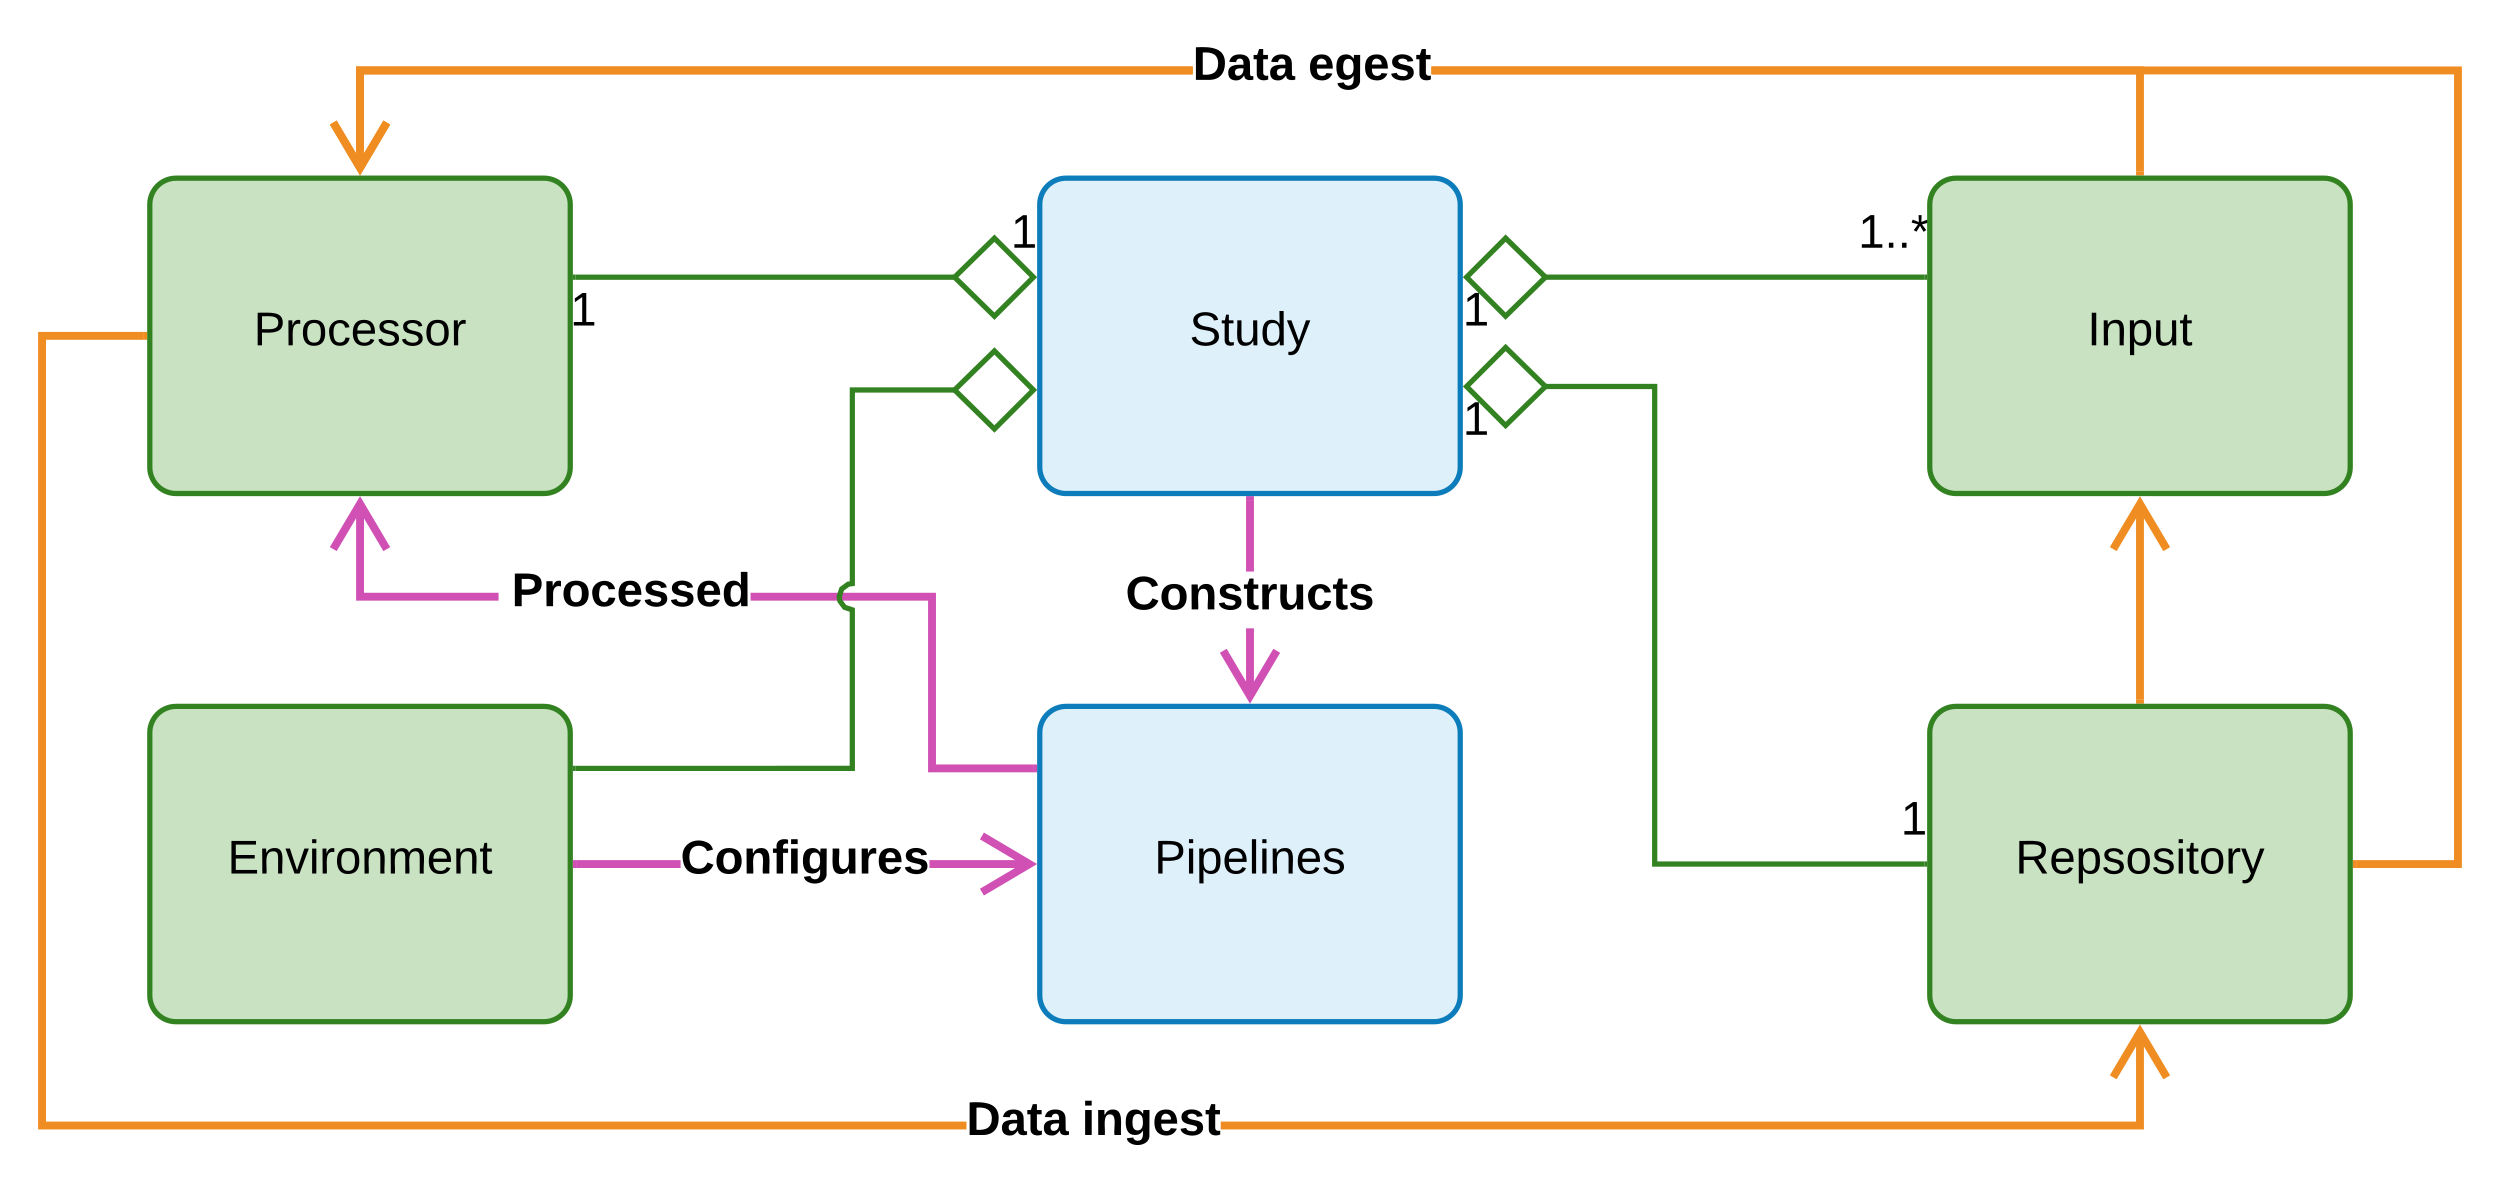 <svg xmlns="http://www.w3.org/2000/svg" xmlns:xlink="http://www.w3.org/1999/xlink" xmlns:lucid="lucid" width="951.33" height="455.1"><g transform="translate(-33.667 6.399)" lucid:page-tab-id="0_0"><path d="M970.5 323.9h-40v-3h37v-299H578.35v-3H970.5zm-482.95-302H172.17v35.77h-3V18.9h318.38z" fill="#ef8d22"/><path d="M930.54 323.9H929v-3h1.54zM170.67 54.5l8.9-15.02 2.57 1.52-11.47 19.4L159.2 41l2.58-1.52z" fill="#ef8d22"/><path d="M510.83 258.67h-3V232.7h3zm0-47.57h-3v-27.2h3z" fill="#d050b4"/><path d="M510.83 183.94h-3v-1.54h3zM520.8 242l-11.47 19.4-11.47-19.4 2.58-1.52 8.9 15.03 8.88-15.02z" fill="#d050b4"/><use xlink:href="#a" transform="matrix(1,0,0,1,461.983,211.101) translate(0 14.4)"/><path d="M621.08 140.67h42.25V322.4H766" stroke="#338221" stroke-width="2" fill="none"/><path d="M621.75 140.67l-15.15 14.85-14.85-14.85 14.85-14.85z" fill="#fff"/><path d="M623.18 140.67l-16.6 16.25-16.25-16.25 16.26-16.26zm-30.02 0l13.44 13.44 13.72-13.43-13.72-13.45zM767 323.4h-1.03v-2H767z" fill="#338221"/><use xlink:href="#b" transform="matrix(1,0,0,1,590.333,144.667) translate(0 14.4)"/><use xlink:href="#b" transform="matrix(1,0,0,1,757,296.801) translate(0 14.4)"/><path d="M397.58 99.08h-144.9" stroke="#338221" stroke-width="2" fill="none"/><path d="M426.92 99.08l-14.85 14.85-15.15-14.85 15.15-14.85z" fill="#fff"/><path d="M428.33 99.08l-16.25 16.26-16.6-16.26 16.6-16.25zm-29.98 0l13.7 13.44 13.45-13.44-13.44-13.44zM252.7 100.08h-1.03v-2h1.02z" fill="#338221"/><use xlink:href="#b" transform="matrix(1,0,0,1,418.333,73.483) translate(0 14.4)"/><use xlink:href="#b" transform="matrix(1,0,0,1,250.667,103.083) translate(0 14.4)"/><path d="M848 185.13v74.77M858.18 202.56L848 185.36l-10.18 17.2" stroke="#ef8d22" stroke-width="3" fill="none"/><path d="M849.5 261.4h-3v-1.54h3z" fill="#ef8d22"/><path d="M766 99.07H621.08" stroke="#338221" stroke-width="2" fill="none"/><path d="M767 100.07h-1.03v-2H767z" fill="#338221"/><path d="M621.75 99.07l-15.15 14.85-14.85-14.85 14.85-14.85z" fill="#fff"/><path d="M623.18 99.07l-16.6 16.25-16.25-16.25L606.6 82.8zm-30.02 0l13.44 13.44 13.72-13.43-13.72-13.44z" fill="#338221"/><use xlink:href="#c" transform="matrix(1,0,0,1,740.804,73.467) translate(0 14.4)"/><use xlink:href="#b" transform="matrix(1,0,0,1,590.333,103.067) translate(0 14.4)"/><path d="M389.83 219.17v65.33h37v3h-40v-65.33h-67.55v-3zm-166.45 0v3h-54.2v-37.04h3v34.04z" fill="#d050b4"/><path d="M428.33 287.5h-1.54v-3h1.53zM182.14 201.8l-2.58 1.53-8.9-15.04-8.88 15.03-2.6-1.53 11.5-19.4z" fill="#d050b4"/><use xlink:href="#d" transform="matrix(1,0,0,1,223.383,209.867) translate(0 14.4)"/><use xlink:href="#e" transform="matrix(1,0,0,1,223.383,209.867) translate(5 14.4)"/><path d="M849.5 58.9h-3v-37H578.35v-3H849.5zm-361.95-37H172.17v35.77h-3V18.9h318.38z" fill="#ef8d22"/><path d="M849.5 60.4h-3v-1.54h3zM170.67 54.5l8.9-15.02 2.57 1.52-11.47 19.4L159.2 41l2.58-1.52z" fill="#ef8d22"/><use xlink:href="#f" transform="matrix(1,0,0,1,487.554,9.601) translate(0 14.4)"/><use xlink:href="#g" transform="matrix(1,0,0,1,487.554,9.601) translate(43.9 14.4)"/><path d="M88.17 122.9h-37v297.5h350.27v3H48.17V119.9h40zM849.5 423.4H498.2v-3h348.3v-34.27h3z" fill="#ef8d22"/><path d="M89.67 122.9h-1.54v-3h1.54zM859.47 402.8l-2.58 1.53-8.9-15.04-8.9 15.03-2.57-1.53L848 383.4z" fill="#ef8d22"/><use xlink:href="#f" transform="matrix(1,0,0,1,401.443,411.101) translate(0 14.4)"/><use xlink:href="#h" transform="matrix(1,0,0,1,401.443,411.101) translate(43.9 14.4)"/><path d="M429.33 272.4c0-5.52 4.48-10 10-10h140c5.53 0 10 4.48 10 10v100c0 5.52-4.47 10-10 10h-140c-5.52 0-10-4.48-10-10z" stroke="#0c7cba" stroke-width="2" fill="#c1e4f7" fill-opacity=".53"/><use xlink:href="#i" transform="matrix(1,0,0,1,437.333,270.401) translate(35.575 55.6)"/><path d="M90.67 71.4c0-5.52 4.47-10 10-10h140c5.52 0 10 4.48 10 10v100c0 5.52-4.48 10-10 10h-140c-5.53 0-10-4.48-10-10z" stroke="#338221" stroke-width="2" fill="#5fab4e" fill-opacity=".34"/><use xlink:href="#j" transform="matrix(1,0,0,1,98.667,69.401) translate(31.55 55.6)"/><path d="M429.33 71.4c0-5.52 4.48-10 10-10h140c5.53 0 10 4.48 10 10v100c0 5.52-4.47 10-10 10h-140c-5.52 0-10-4.48-10-10z" stroke="#0c7cba" stroke-width="2" fill="#c1e4f7" fill-opacity=".53"/><use xlink:href="#k" transform="matrix(1,0,0,1,437.333,69.401) translate(49 55.6)"/><path d="M768 272.4c0-5.52 4.48-10 10-10h140c5.52 0 10 4.48 10 10v100c0 5.52-4.48 10-10 10H778c-5.52 0-10-4.48-10-10z" stroke="#338221" stroke-width="2" fill="#5fab4e" fill-opacity=".34"/><use xlink:href="#l" transform="matrix(1,0,0,1,776,270.401) translate(24.575 55.6)"/><path d="M768 71.4c0-5.52 4.48-10 10-10h140c5.52 0 10 4.48 10 10v100c0 5.52-4.48 10-10 10H778c-5.52 0-10-4.48-10-10z" stroke="#338221" stroke-width="2" fill="#5fab4e" fill-opacity=".34"/><use xlink:href="#m" transform="matrix(1,0,0,1,776,69.401) translate(52 55.6)"/><path d="M90.67 272.4c0-5.52 4.47-10 10-10h140c5.52 0 10 4.48 10 10v100c0 5.52-4.48 10-10 10h-140c-5.53 0-10-4.48-10-10z" stroke="#338221" stroke-width="2" fill="#5fab4e" fill-opacity=".34"/><use xlink:href="#n" transform="matrix(1,0,0,1,98.667,270.401) translate(21.575 55.6)"/><path d="M397.58 143H359v73.52l-2.18.35-2 1.46-.8 2.42.18 1.1 1.46 2 3.34 1.1V287H252.67v-2H357v-58.6l-2.57-.85-2.12-2.9-.33-2.06 1.14-3.5 2.92-2.13.98-.15V141h40.58z" fill="#338221"/><path d="M252.7 287h-1.03v-2h1.02z" fill="#338221"/><path d="M426.92 142l-14.85 14.85L396.92 142l15.15-14.85z" fill="#fff"/><path d="M428.33 142l-16.25 16.26-16.6-16.26 16.6-16.26zm-29.98 0l13.7 13.44L425.5 142l-13.44-13.44z" fill="#338221"/><path d="M292.65 323.9h-39.48v-3h39.48zm132.88 0h-38.18v-3h38.18z" fill="#d050b4"/><path d="M253.2 323.9h-1.53v-3h1.54zM428.33 322.4l-20.26 11.98-1.52-2.58 15.9-9.4-15.9-9.4 1.52-2.58z" fill="#d050b4"/><g><use xlink:href="#o" transform="matrix(1,0,0,1,292.65,311.601) translate(0 14.4)"/></g><defs><path d="M67-125c0 53 21 87 73 88 37 1 54-22 65-47l45 17C233-25 199 4 140 4 58 4 20-42 15-125 8-235 124-281 211-232c18 10 29 29 36 50l-46 12c-8-25-30-41-62-41-52 0-71 34-72 86" id="p"/><path d="M110-194c64 0 96 36 96 99 0 64-35 99-97 99-61 0-95-36-95-99 0-62 34-99 96-99zm-1 164c35 0 45-28 45-65 0-40-10-65-43-65-34 0-45 26-45 65 0 36 10 65 43 65" id="q"/><path d="M135-194c87-1 58 113 63 194h-50c-7-57 23-157-34-157-59 0-34 97-39 157H25l-1-190h47c2 12-1 28 3 38 12-26 28-41 61-42" id="r"/><path d="M137-138c1-29-70-34-71-4 15 46 118 7 119 86 1 83-164 76-172 9l43-7c4 19 20 25 44 25 33 8 57-30 24-41C81-84 22-81 20-136c-2-80 154-74 161-7" id="s"/><path d="M115-3C79 11 28 4 28-45v-112H4v-33h27l15-45h31v45h36v33H77v99c-1 23 16 31 38 25v30" id="t"/><path d="M135-150c-39-12-60 13-60 57V0H25l-1-190h47c2 13-1 29 3 40 6-28 27-53 61-41v41" id="u"/><path d="M85 4C-2 5 27-109 22-190h50c7 57-23 150 33 157 60-5 35-97 40-157h50l1 190h-47c-2-12 1-28-3-38-12 25-28 42-61 42" id="v"/><path d="M190-63c-7 42-38 67-86 67-59 0-84-38-90-98-12-110 154-137 174-36l-49 2c-2-19-15-32-35-32-30 0-35 28-38 64-6 74 65 87 74 30" id="w"/><g id="a"><use transform="matrix(0.05,0,0,0.05,0,0)" xlink:href="#p"/><use transform="matrix(0.05,0,0,0.05,12.95,0)" xlink:href="#q"/><use transform="matrix(0.05,0,0,0.05,23.9,0)" xlink:href="#r"/><use transform="matrix(0.05,0,0,0.05,34.85,0)" xlink:href="#s"/><use transform="matrix(0.05,0,0,0.05,44.85,0)" xlink:href="#t"/><use transform="matrix(0.05,0,0,0.05,50.8,0)" xlink:href="#u"/><use transform="matrix(0.05,0,0,0.05,57.8,0)" xlink:href="#v"/><use transform="matrix(0.05,0,0,0.05,68.75,0)" xlink:href="#w"/><use transform="matrix(0.05,0,0,0.05,78.75,0)" xlink:href="#t"/><use transform="matrix(0.05,0,0,0.05,84.7,0)" xlink:href="#s"/></g><path d="M27 0v-27h64v-190l-56 39v-29l58-41h29v221h61V0H27" id="x"/><use transform="matrix(0.05,0,0,0.05,0,0)" xlink:href="#x" id="b"/><path d="M33 0v-38h34V0H33" id="y"/><path d="M80-196l47-18 7 23-49 13 32 44-20 13-27-46-27 45-21-12 33-44-49-13 8-23 47 19-2-53h23" id="z"/><g id="c"><use transform="matrix(0.05,0,0,0.05,0,0)" xlink:href="#x"/><use transform="matrix(0.05,0,0,0.05,10,0)" xlink:href="#y"/><use transform="matrix(0.05,0,0,0.05,15,0)" xlink:href="#y"/><use transform="matrix(0.05,0,0,0.05,20,0)" xlink:href="#z"/></g><path d="M24-248c93 1 206-16 204 79-1 75-69 88-152 82V0H24v-248zm52 121c47 0 100 7 100-41 0-47-54-39-100-39v80" id="A"/><path d="M185-48c-13 30-37 53-82 52C43 2 14-33 14-96s30-98 90-98c62 0 83 45 84 108H66c0 31 8 55 39 56 18 0 30-7 34-22zm-45-69c5-46-57-63-70-21-2 6-4 13-4 21h74" id="B"/><path d="M88-194c31-1 46 15 58 34l-1-101h50l1 261h-48c-2-10 0-23-3-31C134-8 116 4 84 4 32 4 16-41 15-95c0-56 19-97 73-99zm17 164c33 0 40-30 41-66 1-37-9-64-41-64s-38 30-39 65c0 43 13 65 39 65" id="C"/><g id="e"><use transform="matrix(0.05,0,0,0.05,0,0)" xlink:href="#A"/><use transform="matrix(0.05,0,0,0.05,12,0)" xlink:href="#u"/><use transform="matrix(0.05,0,0,0.05,19,0)" xlink:href="#q"/><use transform="matrix(0.05,0,0,0.05,29.95,0)" xlink:href="#w"/><use transform="matrix(0.05,0,0,0.05,39.95,0)" xlink:href="#B"/><use transform="matrix(0.05,0,0,0.05,49.95,0)" xlink:href="#s"/><use transform="matrix(0.05,0,0,0.05,59.95,0)" xlink:href="#s"/><use transform="matrix(0.05,0,0,0.05,69.95,0)" xlink:href="#B"/><use transform="matrix(0.05,0,0,0.05,79.95,0)" xlink:href="#C"/></g><path d="M24-248c120-7 223 5 221 122C244-46 201 0 124 0H24v-248zM76-40c74 7 117-18 117-86 0-67-45-88-117-82v168" id="D"/><path d="M133-34C117-15 103 5 69 4 32 3 11-16 11-54c-1-60 55-63 116-61 1-26-3-47-28-47-18 1-26 9-28 27l-52-2c7-38 36-58 82-57s74 22 75 68l1 82c-1 14 12 18 25 15v27c-30 8-71 5-69-32zm-48 3c29 0 43-24 42-57-32 0-66-3-65 30 0 17 8 27 23 27" id="E"/><g id="f"><use transform="matrix(0.05,0,0,0.05,0,0)" xlink:href="#D"/><use transform="matrix(0.05,0,0,0.05,12.95,0)" xlink:href="#E"/><use transform="matrix(0.05,0,0,0.05,22.95,0)" xlink:href="#t"/><use transform="matrix(0.05,0,0,0.05,28.9,0)" xlink:href="#E"/></g><path d="M195-6C206 82 75 100 31 46c-4-6-6-13-8-21l49-6c3 16 16 24 34 25 40 0 42-37 40-79-11 22-30 35-61 35-53 0-70-43-70-97 0-56 18-96 73-97 30 0 46 14 59 34l2-30h47zm-90-29c32 0 41-27 41-63 0-35-9-62-40-62-32 0-39 29-40 63 0 36 9 62 39 62" id="F"/><g id="g"><use transform="matrix(0.05,0,0,0.05,0,0)" xlink:href="#B"/><use transform="matrix(0.05,0,0,0.05,10,0)" xlink:href="#F"/><use transform="matrix(0.05,0,0,0.05,20.95,0)" xlink:href="#B"/><use transform="matrix(0.05,0,0,0.05,30.95,0)" xlink:href="#s"/><use transform="matrix(0.05,0,0,0.05,40.95,0)" xlink:href="#t"/></g><path d="M25-224v-37h50v37H25zM25 0v-190h50V0H25" id="G"/><g id="h"><use transform="matrix(0.05,0,0,0.05,0,0)" xlink:href="#G"/><use transform="matrix(0.05,0,0,0.05,5,0)" xlink:href="#r"/><use transform="matrix(0.05,0,0,0.05,15.95,0)" xlink:href="#F"/><use transform="matrix(0.05,0,0,0.05,26.9,0)" xlink:href="#B"/><use transform="matrix(0.05,0,0,0.05,36.9,0)" xlink:href="#s"/><use transform="matrix(0.05,0,0,0.05,46.9,0)" xlink:href="#t"/></g><path d="M30-248c87 1 191-15 191 75 0 78-77 80-158 76V0H30v-248zm33 125c57 0 124 11 124-50 0-59-68-47-124-48v98" id="H"/><path d="M24-231v-30h32v30H24zM24 0v-190h32V0H24" id="I"/><path d="M115-194c55 1 70 41 70 98S169 2 115 4C84 4 66-9 55-30l1 105H24l-1-265h31l2 30c10-21 28-34 59-34zm-8 174c40 0 45-34 45-75s-6-73-45-74c-42 0-51 32-51 76 0 43 10 73 51 73" id="J"/><path d="M100-194c63 0 86 42 84 106H49c0 40 14 67 53 68 26 1 43-12 49-29l28 8c-11 28-37 45-77 45C44 4 14-33 15-96c1-61 26-98 85-98zm52 81c6-60-76-77-97-28-3 7-6 17-6 28h103" id="K"/><path d="M24 0v-261h32V0H24" id="L"/><path d="M117-194c89-4 53 116 60 194h-32v-121c0-31-8-49-39-48C34-167 62-67 57 0H25l-1-190h30c1 10-1 24 2 32 11-22 29-35 61-36" id="M"/><path d="M135-143c-3-34-86-38-87 0 15 53 115 12 119 90S17 21 10-45l28-5c4 36 97 45 98 0-10-56-113-15-118-90-4-57 82-63 122-42 12 7 21 19 24 35" id="N"/><g id="i"><use transform="matrix(0.05,0,0,0.05,0,0)" xlink:href="#H"/><use transform="matrix(0.05,0,0,0.05,12,0)" xlink:href="#I"/><use transform="matrix(0.05,0,0,0.05,15.95,0)" xlink:href="#J"/><use transform="matrix(0.05,0,0,0.05,25.95,0)" xlink:href="#K"/><use transform="matrix(0.05,0,0,0.05,35.95,0)" xlink:href="#L"/><use transform="matrix(0.05,0,0,0.05,39.9,0)" xlink:href="#I"/><use transform="matrix(0.05,0,0,0.05,43.85,0)" xlink:href="#M"/><use transform="matrix(0.05,0,0,0.05,53.85,0)" xlink:href="#K"/><use transform="matrix(0.05,0,0,0.05,63.85,0)" xlink:href="#N"/></g><path d="M114-163C36-179 61-72 57 0H25l-1-190h30c1 12-1 29 2 39 6-27 23-49 58-41v29" id="O"/><path d="M100-194c62-1 85 37 85 99 1 63-27 99-86 99S16-35 15-95c0-66 28-99 85-99zM99-20c44 1 53-31 53-75 0-43-8-75-51-75s-53 32-53 75 10 74 51 75" id="P"/><path d="M96-169c-40 0-48 33-48 73s9 75 48 75c24 0 41-14 43-38l32 2c-6 37-31 61-74 61-59 0-76-41-82-99-10-93 101-131 147-64 4 7 5 14 7 22l-32 3c-4-21-16-35-41-35" id="Q"/><g id="j"><use transform="matrix(0.05,0,0,0.05,0,0)" xlink:href="#H"/><use transform="matrix(0.05,0,0,0.05,12,0)" xlink:href="#O"/><use transform="matrix(0.05,0,0,0.05,17.95,0)" xlink:href="#P"/><use transform="matrix(0.05,0,0,0.05,27.95,0)" xlink:href="#Q"/><use transform="matrix(0.05,0,0,0.05,36.95,0)" xlink:href="#K"/><use transform="matrix(0.05,0,0,0.05,46.95,0)" xlink:href="#N"/><use transform="matrix(0.05,0,0,0.05,55.95,0)" xlink:href="#N"/><use transform="matrix(0.05,0,0,0.05,64.95,0)" xlink:href="#P"/><use transform="matrix(0.05,0,0,0.05,74.95,0)" xlink:href="#O"/></g><path d="M185-189c-5-48-123-54-124 2 14 75 158 14 163 119 3 78-121 87-175 55-17-10-28-26-33-46l33-7c5 56 141 63 141-1 0-78-155-14-162-118-5-82 145-84 179-34 5 7 8 16 11 25" id="R"/><path d="M59-47c-2 24 18 29 38 22v24C64 9 27 4 27-40v-127H5v-23h24l9-43h21v43h35v23H59v120" id="S"/><path d="M84 4C-5 8 30-112 23-190h32v120c0 31 7 50 39 49 72-2 45-101 50-169h31l1 190h-30c-1-10 1-25-2-33-11 22-28 36-60 37" id="T"/><path d="M85-194c31 0 48 13 60 33l-1-100h32l1 261h-30c-2-10 0-23-3-31C134-8 116 4 85 4 32 4 16-35 15-94c0-66 23-100 70-100zm9 24c-40 0-46 34-46 75 0 40 6 74 45 74 42 0 51-32 51-76 0-42-9-74-50-73" id="U"/><path d="M179-190L93 31C79 59 56 82 12 73V49c39 6 53-20 64-50L1-190h34L92-34l54-156h33" id="V"/><g id="k"><use transform="matrix(0.05,0,0,0.05,0,0)" xlink:href="#R"/><use transform="matrix(0.05,0,0,0.05,12,0)" xlink:href="#S"/><use transform="matrix(0.05,0,0,0.05,17,0)" xlink:href="#T"/><use transform="matrix(0.05,0,0,0.05,27,0)" xlink:href="#U"/><use transform="matrix(0.05,0,0,0.05,37,0)" xlink:href="#V"/></g><path d="M233-177c-1 41-23 64-60 70L243 0h-38l-65-103H63V0H30v-248c88 3 205-21 203 71zM63-129c60-2 137 13 137-47 0-61-80-42-137-45v92" id="W"/><g id="l"><use transform="matrix(0.05,0,0,0.05,0,0)" xlink:href="#W"/><use transform="matrix(0.05,0,0,0.05,12.95,0)" xlink:href="#K"/><use transform="matrix(0.05,0,0,0.05,22.95,0)" xlink:href="#J"/><use transform="matrix(0.05,0,0,0.05,32.95,0)" xlink:href="#N"/><use transform="matrix(0.05,0,0,0.05,41.95,0)" xlink:href="#P"/><use transform="matrix(0.05,0,0,0.05,51.95,0)" xlink:href="#N"/><use transform="matrix(0.05,0,0,0.05,60.95,0)" xlink:href="#I"/><use transform="matrix(0.05,0,0,0.05,64.9,0)" xlink:href="#S"/><use transform="matrix(0.05,0,0,0.05,69.9,0)" xlink:href="#P"/><use transform="matrix(0.05,0,0,0.05,79.9,0)" xlink:href="#O"/><use transform="matrix(0.05,0,0,0.05,85.85,0)" xlink:href="#V"/></g><path d="M33 0v-248h34V0H33" id="X"/><g id="m"><use transform="matrix(0.05,0,0,0.05,0,0)" xlink:href="#X"/><use transform="matrix(0.05,0,0,0.05,5,0)" xlink:href="#M"/><use transform="matrix(0.05,0,0,0.05,15,0)" xlink:href="#J"/><use transform="matrix(0.05,0,0,0.05,25,0)" xlink:href="#T"/><use transform="matrix(0.05,0,0,0.05,35,0)" xlink:href="#S"/></g><path d="M30 0v-248h187v28H63v79h144v27H63v87h162V0H30" id="Y"/><path d="M108 0H70L1-190h34L89-25l56-165h34" id="Z"/><path d="M210-169c-67 3-38 105-44 169h-31v-121c0-29-5-50-35-48C34-165 62-65 56 0H25l-1-190h30c1 10-1 24 2 32 10-44 99-50 107 0 11-21 27-35 58-36 85-2 47 119 55 194h-31v-121c0-29-5-49-35-48" id="aa"/><g id="n"><use transform="matrix(0.05,0,0,0.05,0,0)" xlink:href="#Y"/><use transform="matrix(0.05,0,0,0.05,12,0)" xlink:href="#M"/><use transform="matrix(0.05,0,0,0.05,22,0)" xlink:href="#Z"/><use transform="matrix(0.05,0,0,0.05,31,0)" xlink:href="#I"/><use transform="matrix(0.05,0,0,0.05,34.95,0)" xlink:href="#O"/><use transform="matrix(0.05,0,0,0.05,40.9,0)" xlink:href="#P"/><use transform="matrix(0.05,0,0,0.05,50.9,0)" xlink:href="#M"/><use transform="matrix(0.05,0,0,0.05,60.9,0)" xlink:href="#aa"/><use transform="matrix(0.05,0,0,0.05,75.85,0)" xlink:href="#K"/><use transform="matrix(0.05,0,0,0.05,85.85,0)" xlink:href="#M"/><use transform="matrix(0.05,0,0,0.05,95.85,0)" xlink:href="#S"/></g><path d="M121-226c-27-7-43 5-38 36h38v33H83V0H34v-157H6v-33h28c-9-59 32-81 87-68v32" id="ab"/><g id="o"><use transform="matrix(0.05,0,0,0.05,0,0)" xlink:href="#p"/><use transform="matrix(0.05,0,0,0.05,12.95,0)" xlink:href="#q"/><use transform="matrix(0.05,0,0,0.05,23.9,0)" xlink:href="#r"/><use transform="matrix(0.05,0,0,0.05,34.85,0)" xlink:href="#ab"/><use transform="matrix(0.05,0,0,0.05,40.8,0)" xlink:href="#G"/><use transform="matrix(0.05,0,0,0.05,45.8,0)" xlink:href="#F"/><use transform="matrix(0.05,0,0,0.05,56.75,0)" xlink:href="#v"/><use transform="matrix(0.05,0,0,0.05,67.7,0)" xlink:href="#u"/><use transform="matrix(0.05,0,0,0.05,74.7,0)" xlink:href="#B"/><use transform="matrix(0.05,0,0,0.05,84.7,0)" xlink:href="#s"/></g></defs></g></svg>